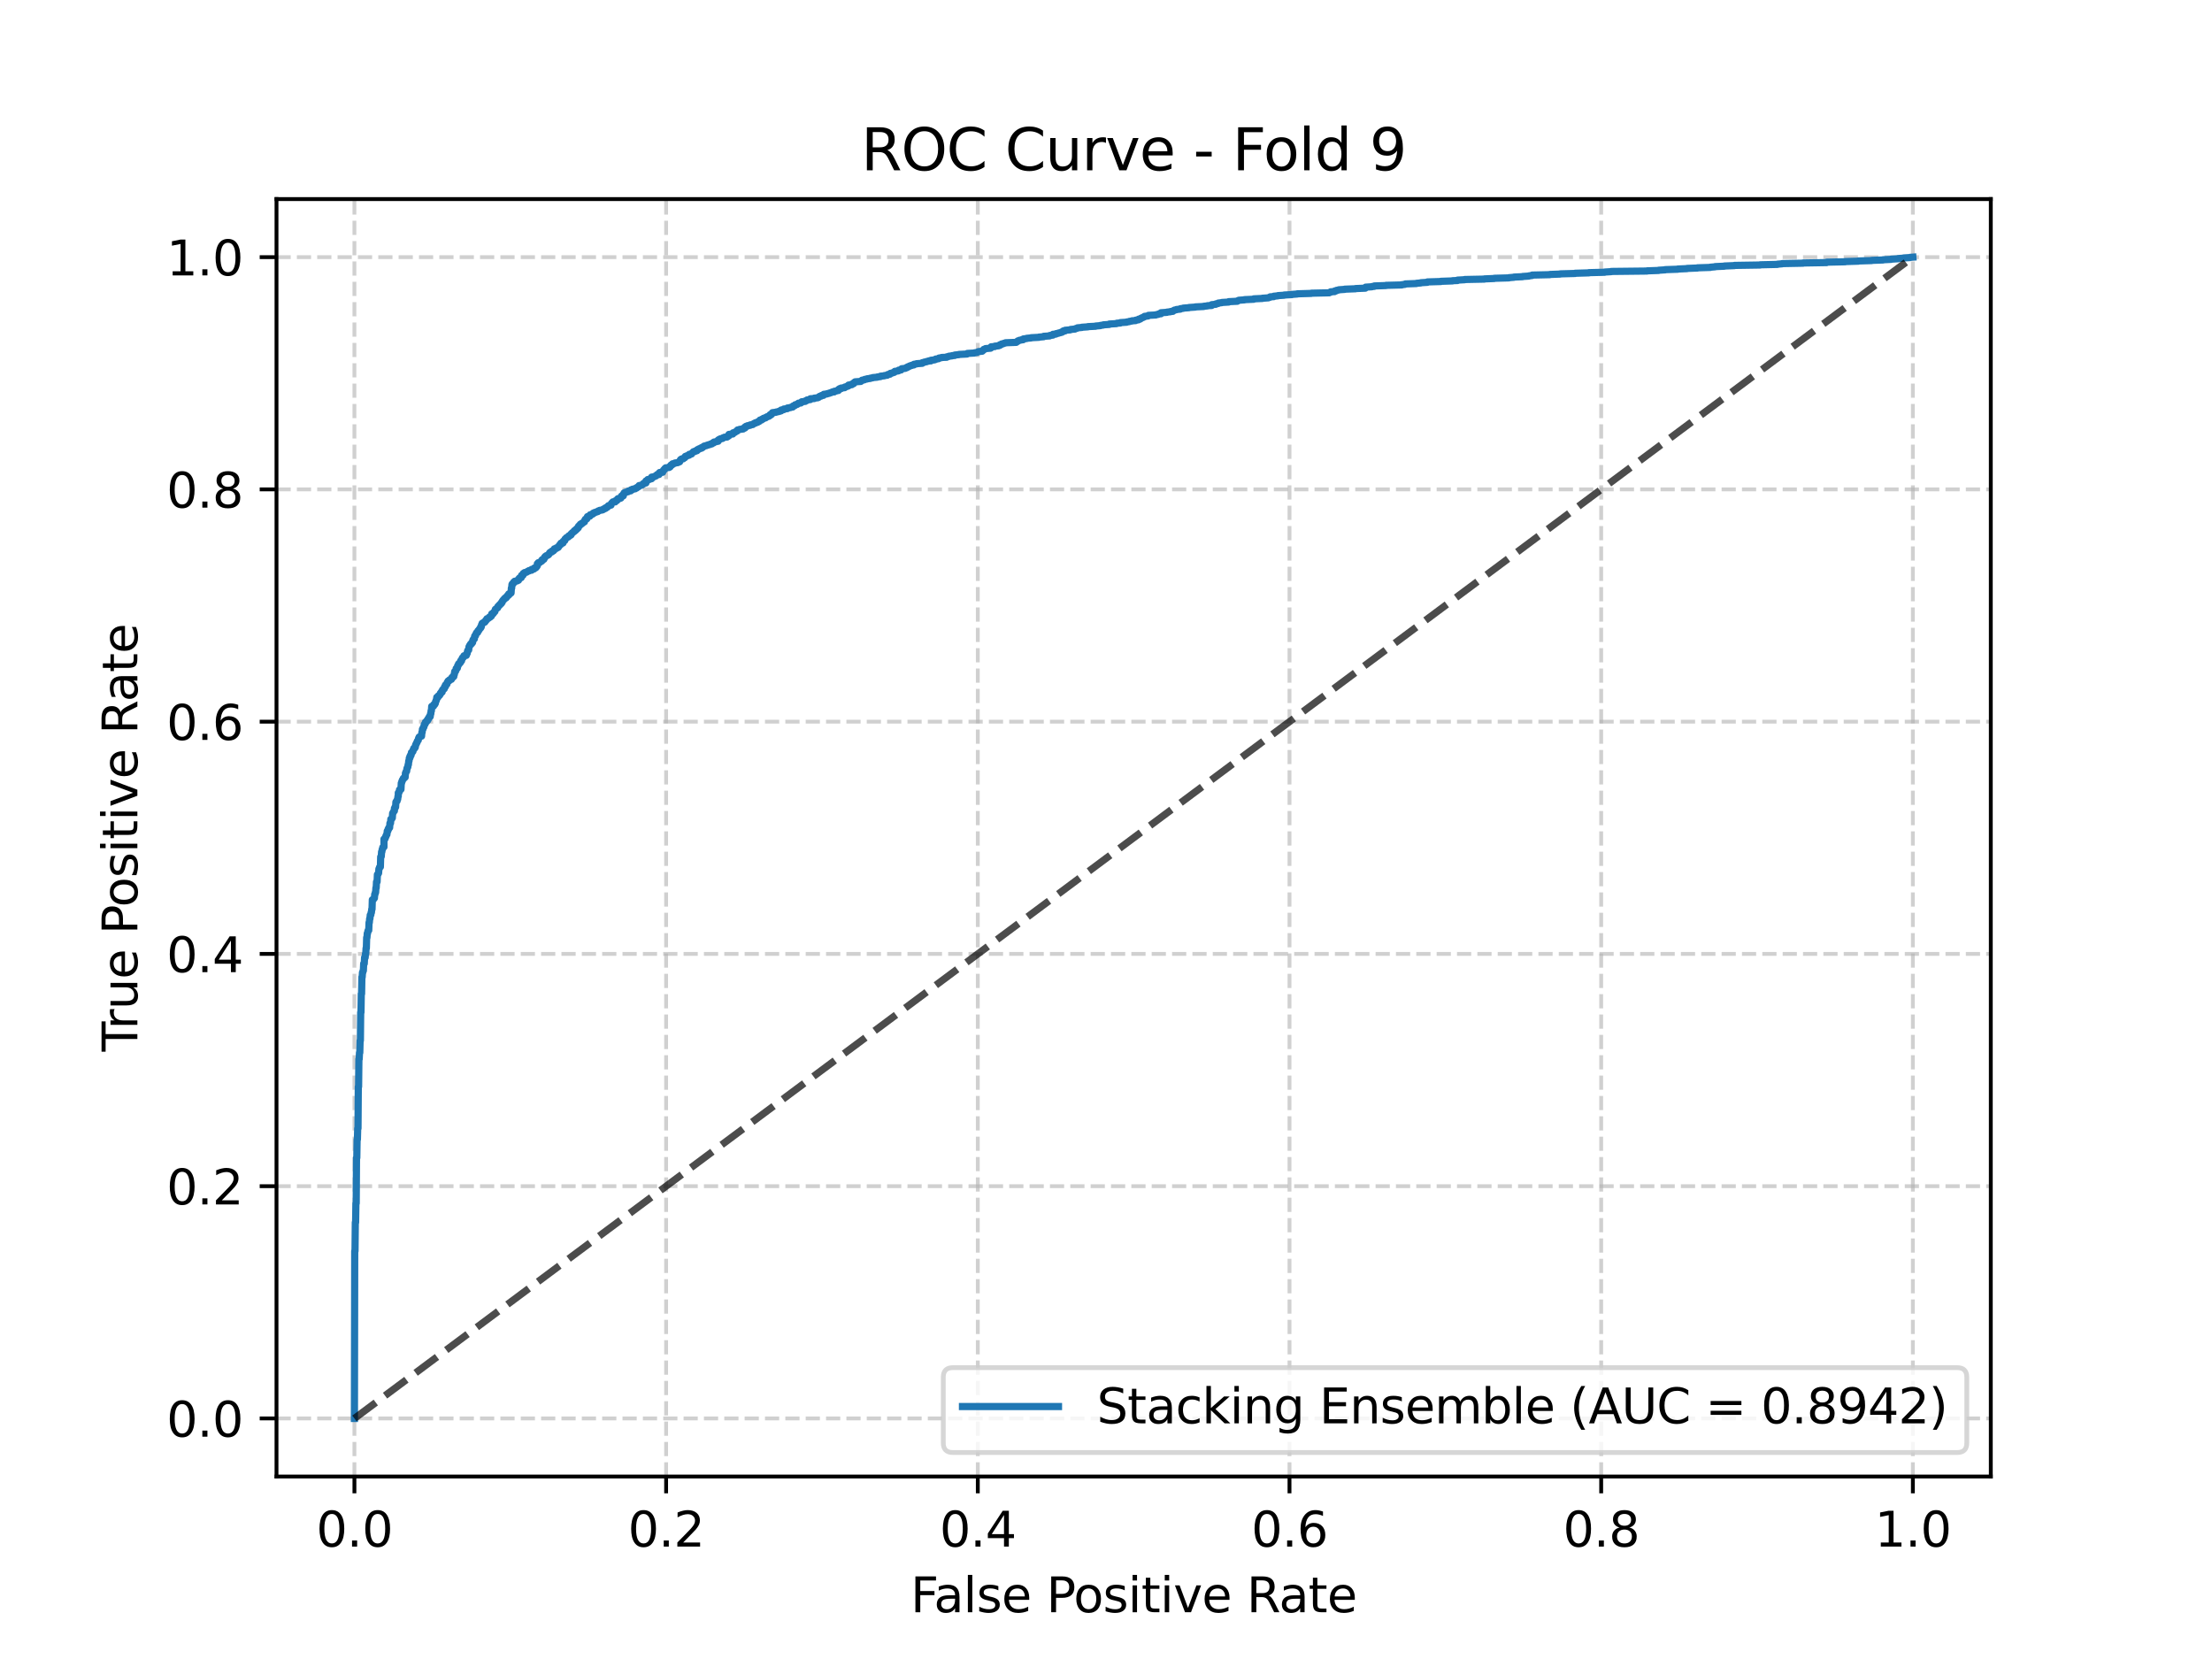 <?xml version="1.0" encoding="utf-8" standalone="no"?>
<!DOCTYPE svg PUBLIC "-//W3C//DTD SVG 1.1//EN"
  "http://www.w3.org/Graphics/SVG/1.1/DTD/svg11.dtd">
<svg xmlns:xlink="http://www.w3.org/1999/xlink" width="460.8pt" height="345.6pt" viewBox="0 0 460.8 345.6" xmlns="http://www.w3.org/2000/svg" version="1.1">
 <defs>
  <style type="text/css">*{stroke-linejoin: round; stroke-linecap: butt}</style>
 </defs>
 <g id="figure_1">
  <g id="patch_1">
   <path d="M 0 345.6 
L 460.8 345.6 
L 460.8 0 
L 0 0 
z
" style="fill: #ffffff"/>
  </g>
  <g id="axes_1">
   <g id="patch_2">
    <path d="M 57.6 307.584 
L 414.72 307.584 
L 414.72 41.472 
L 57.6 41.472 
z
" style="fill: #ffffff"/>
   </g>
   <g id="matplotlib.axis_1">
    <g id="xtick_1">
     <g id="line2d_1">
      <path d="M 73.833 307.584 
L 73.833 41.472 
" clip-path="url(#p8630465aac)" style="fill: none; stroke-dasharray: 2.96,1.28; stroke-dashoffset: 0; stroke: #b0b0b0; stroke-opacity: 0.6; stroke-width: 0.8"/>
     </g>
     <g id="line2d_2">
      <defs>
       <path id="me3467bb93e" d="M 0 0 
L 0 3.5 
" style="stroke: #000000; stroke-width: 0.8"/>
      </defs>
      <g>
       <use xlink:href="#me3467bb93e" x="73.833" y="307.584" style="stroke: #000000; stroke-width: 0.8"/>
      </g>
     </g>
     <g id="text_1">
      <!-- 0.0 -->
      <g transform="translate(65.881 322.182) scale(0.1 -0.1)">
       <defs>
        <path id="DejaVuSans-30" d="M 2034 4250 
Q 1547 4250 1301 3770 
Q 1056 3291 1056 2328 
Q 1056 1369 1301 889 
Q 1547 409 2034 409 
Q 2525 409 2770 889 
Q 3016 1369 3016 2328 
Q 3016 3291 2770 3770 
Q 2525 4250 2034 4250 
z
M 2034 4750 
Q 2819 4750 3233 4129 
Q 3647 3509 3647 2328 
Q 3647 1150 3233 529 
Q 2819 -91 2034 -91 
Q 1250 -91 836 529 
Q 422 1150 422 2328 
Q 422 3509 836 4129 
Q 1250 4750 2034 4750 
z
" transform="scale(0.016)"/>
        <path id="DejaVuSans-2e" d="M 684 794 
L 1344 794 
L 1344 0 
L 684 0 
L 684 794 
z
" transform="scale(0.016)"/>
       </defs>
       <use xlink:href="#DejaVuSans-30"/>
       <use xlink:href="#DejaVuSans-2e" transform="translate(63.623 0)"/>
       <use xlink:href="#DejaVuSans-30" transform="translate(95.41 0)"/>
      </g>
     </g>
    </g>
    <g id="xtick_2">
     <g id="line2d_3">
      <path d="M 138.764 307.584 
L 138.764 41.472 
" clip-path="url(#p8630465aac)" style="fill: none; stroke-dasharray: 2.96,1.28; stroke-dashoffset: 0; stroke: #b0b0b0; stroke-opacity: 0.6; stroke-width: 0.8"/>
     </g>
     <g id="line2d_4">
      <g>
       <use xlink:href="#me3467bb93e" x="138.764" y="307.584" style="stroke: #000000; stroke-width: 0.8"/>
      </g>
     </g>
     <g id="text_2">
      <!-- 0.2 -->
      <g transform="translate(130.812 322.182) scale(0.1 -0.1)">
       <defs>
        <path id="DejaVuSans-32" d="M 1228 531 
L 3431 531 
L 3431 0 
L 469 0 
L 469 531 
Q 828 903 1448 1529 
Q 2069 2156 2228 2338 
Q 2531 2678 2651 2914 
Q 2772 3150 2772 3378 
Q 2772 3750 2511 3984 
Q 2250 4219 1831 4219 
Q 1534 4219 1204 4116 
Q 875 4013 500 3803 
L 500 4441 
Q 881 4594 1212 4672 
Q 1544 4750 1819 4750 
Q 2544 4750 2975 4387 
Q 3406 4025 3406 3419 
Q 3406 3131 3298 2873 
Q 3191 2616 2906 2266 
Q 2828 2175 2409 1742 
Q 1991 1309 1228 531 
z
" transform="scale(0.016)"/>
       </defs>
       <use xlink:href="#DejaVuSans-30"/>
       <use xlink:href="#DejaVuSans-2e" transform="translate(63.623 0)"/>
       <use xlink:href="#DejaVuSans-32" transform="translate(95.41 0)"/>
      </g>
     </g>
    </g>
    <g id="xtick_3">
     <g id="line2d_5">
      <path d="M 203.695 307.584 
L 203.695 41.472 
" clip-path="url(#p8630465aac)" style="fill: none; stroke-dasharray: 2.96,1.28; stroke-dashoffset: 0; stroke: #b0b0b0; stroke-opacity: 0.6; stroke-width: 0.8"/>
     </g>
     <g id="line2d_6">
      <g>
       <use xlink:href="#me3467bb93e" x="203.695" y="307.584" style="stroke: #000000; stroke-width: 0.8"/>
      </g>
     </g>
     <g id="text_3">
      <!-- 0.4 -->
      <g transform="translate(195.743 322.182) scale(0.1 -0.1)">
       <defs>
        <path id="DejaVuSans-34" d="M 2419 4116 
L 825 1625 
L 2419 1625 
L 2419 4116 
z
M 2253 4666 
L 3047 4666 
L 3047 1625 
L 3713 1625 
L 3713 1100 
L 3047 1100 
L 3047 0 
L 2419 0 
L 2419 1100 
L 313 1100 
L 313 1709 
L 2253 4666 
z
" transform="scale(0.016)"/>
       </defs>
       <use xlink:href="#DejaVuSans-30"/>
       <use xlink:href="#DejaVuSans-2e" transform="translate(63.623 0)"/>
       <use xlink:href="#DejaVuSans-34" transform="translate(95.41 0)"/>
      </g>
     </g>
    </g>
    <g id="xtick_4">
     <g id="line2d_7">
      <path d="M 268.625 307.584 
L 268.625 41.472 
" clip-path="url(#p8630465aac)" style="fill: none; stroke-dasharray: 2.96,1.28; stroke-dashoffset: 0; stroke: #b0b0b0; stroke-opacity: 0.6; stroke-width: 0.8"/>
     </g>
     <g id="line2d_8">
      <g>
       <use xlink:href="#me3467bb93e" x="268.625" y="307.584" style="stroke: #000000; stroke-width: 0.8"/>
      </g>
     </g>
     <g id="text_4">
      <!-- 0.6 -->
      <g transform="translate(260.674 322.182) scale(0.1 -0.1)">
       <defs>
        <path id="DejaVuSans-36" d="M 2113 2584 
Q 1688 2584 1439 2293 
Q 1191 2003 1191 1497 
Q 1191 994 1439 701 
Q 1688 409 2113 409 
Q 2538 409 2786 701 
Q 3034 994 3034 1497 
Q 3034 2003 2786 2293 
Q 2538 2584 2113 2584 
z
M 3366 4563 
L 3366 3988 
Q 3128 4100 2886 4159 
Q 2644 4219 2406 4219 
Q 1781 4219 1451 3797 
Q 1122 3375 1075 2522 
Q 1259 2794 1537 2939 
Q 1816 3084 2150 3084 
Q 2853 3084 3261 2657 
Q 3669 2231 3669 1497 
Q 3669 778 3244 343 
Q 2819 -91 2113 -91 
Q 1303 -91 875 529 
Q 447 1150 447 2328 
Q 447 3434 972 4092 
Q 1497 4750 2381 4750 
Q 2619 4750 2861 4703 
Q 3103 4656 3366 4563 
z
" transform="scale(0.016)"/>
       </defs>
       <use xlink:href="#DejaVuSans-30"/>
       <use xlink:href="#DejaVuSans-2e" transform="translate(63.623 0)"/>
       <use xlink:href="#DejaVuSans-36" transform="translate(95.41 0)"/>
      </g>
     </g>
    </g>
    <g id="xtick_5">
     <g id="line2d_9">
      <path d="M 333.556 307.584 
L 333.556 41.472 
" clip-path="url(#p8630465aac)" style="fill: none; stroke-dasharray: 2.96,1.28; stroke-dashoffset: 0; stroke: #b0b0b0; stroke-opacity: 0.6; stroke-width: 0.8"/>
     </g>
     <g id="line2d_10">
      <g>
       <use xlink:href="#me3467bb93e" x="333.556" y="307.584" style="stroke: #000000; stroke-width: 0.8"/>
      </g>
     </g>
     <g id="text_5">
      <!-- 0.8 -->
      <g transform="translate(325.605 322.182) scale(0.1 -0.1)">
       <defs>
        <path id="DejaVuSans-38" d="M 2034 2216 
Q 1584 2216 1326 1975 
Q 1069 1734 1069 1313 
Q 1069 891 1326 650 
Q 1584 409 2034 409 
Q 2484 409 2743 651 
Q 3003 894 3003 1313 
Q 3003 1734 2745 1975 
Q 2488 2216 2034 2216 
z
M 1403 2484 
Q 997 2584 770 2862 
Q 544 3141 544 3541 
Q 544 4100 942 4425 
Q 1341 4750 2034 4750 
Q 2731 4750 3128 4425 
Q 3525 4100 3525 3541 
Q 3525 3141 3298 2862 
Q 3072 2584 2669 2484 
Q 3125 2378 3379 2068 
Q 3634 1759 3634 1313 
Q 3634 634 3220 271 
Q 2806 -91 2034 -91 
Q 1263 -91 848 271 
Q 434 634 434 1313 
Q 434 1759 690 2068 
Q 947 2378 1403 2484 
z
M 1172 3481 
Q 1172 3119 1398 2916 
Q 1625 2713 2034 2713 
Q 2441 2713 2670 2916 
Q 2900 3119 2900 3481 
Q 2900 3844 2670 4047 
Q 2441 4250 2034 4250 
Q 1625 4250 1398 4047 
Q 1172 3844 1172 3481 
z
" transform="scale(0.016)"/>
       </defs>
       <use xlink:href="#DejaVuSans-30"/>
       <use xlink:href="#DejaVuSans-2e" transform="translate(63.623 0)"/>
       <use xlink:href="#DejaVuSans-38" transform="translate(95.41 0)"/>
      </g>
     </g>
    </g>
    <g id="xtick_6">
     <g id="line2d_11">
      <path d="M 398.487 307.584 
L 398.487 41.472 
" clip-path="url(#p8630465aac)" style="fill: none; stroke-dasharray: 2.96,1.28; stroke-dashoffset: 0; stroke: #b0b0b0; stroke-opacity: 0.6; stroke-width: 0.8"/>
     </g>
     <g id="line2d_12">
      <g>
       <use xlink:href="#me3467bb93e" x="398.487" y="307.584" style="stroke: #000000; stroke-width: 0.8"/>
      </g>
     </g>
     <g id="text_6">
      <!-- 1.0 -->
      <g transform="translate(390.536 322.182) scale(0.1 -0.1)">
       <defs>
        <path id="DejaVuSans-31" d="M 794 531 
L 1825 531 
L 1825 4091 
L 703 3866 
L 703 4441 
L 1819 4666 
L 2450 4666 
L 2450 531 
L 3481 531 
L 3481 0 
L 794 0 
L 794 531 
z
" transform="scale(0.016)"/>
       </defs>
       <use xlink:href="#DejaVuSans-31"/>
       <use xlink:href="#DejaVuSans-2e" transform="translate(63.623 0)"/>
       <use xlink:href="#DejaVuSans-30" transform="translate(95.41 0)"/>
      </g>
     </g>
    </g>
    <g id="text_7">
     <!-- False Positive Rate -->
     <g transform="translate(189.694 335.861) scale(0.1 -0.1)">
      <defs>
       <path id="DejaVuSans-46" d="M 628 4666 
L 3309 4666 
L 3309 4134 
L 1259 4134 
L 1259 2759 
L 3109 2759 
L 3109 2228 
L 1259 2228 
L 1259 0 
L 628 0 
L 628 4666 
z
" transform="scale(0.016)"/>
       <path id="DejaVuSans-61" d="M 2194 1759 
Q 1497 1759 1228 1600 
Q 959 1441 959 1056 
Q 959 750 1161 570 
Q 1363 391 1709 391 
Q 2188 391 2477 730 
Q 2766 1069 2766 1631 
L 2766 1759 
L 2194 1759 
z
M 3341 1997 
L 3341 0 
L 2766 0 
L 2766 531 
Q 2569 213 2275 61 
Q 1981 -91 1556 -91 
Q 1019 -91 701 211 
Q 384 513 384 1019 
Q 384 1609 779 1909 
Q 1175 2209 1959 2209 
L 2766 2209 
L 2766 2266 
Q 2766 2663 2505 2880 
Q 2244 3097 1772 3097 
Q 1472 3097 1187 3025 
Q 903 2953 641 2809 
L 641 3341 
Q 956 3463 1253 3523 
Q 1550 3584 1831 3584 
Q 2591 3584 2966 3190 
Q 3341 2797 3341 1997 
z
" transform="scale(0.016)"/>
       <path id="DejaVuSans-6c" d="M 603 4863 
L 1178 4863 
L 1178 0 
L 603 0 
L 603 4863 
z
" transform="scale(0.016)"/>
       <path id="DejaVuSans-73" d="M 2834 3397 
L 2834 2853 
Q 2591 2978 2328 3040 
Q 2066 3103 1784 3103 
Q 1356 3103 1142 2972 
Q 928 2841 928 2578 
Q 928 2378 1081 2264 
Q 1234 2150 1697 2047 
L 1894 2003 
Q 2506 1872 2764 1633 
Q 3022 1394 3022 966 
Q 3022 478 2636 193 
Q 2250 -91 1575 -91 
Q 1294 -91 989 -36 
Q 684 19 347 128 
L 347 722 
Q 666 556 975 473 
Q 1284 391 1588 391 
Q 1994 391 2212 530 
Q 2431 669 2431 922 
Q 2431 1156 2273 1281 
Q 2116 1406 1581 1522 
L 1381 1569 
Q 847 1681 609 1914 
Q 372 2147 372 2553 
Q 372 3047 722 3315 
Q 1072 3584 1716 3584 
Q 2034 3584 2315 3537 
Q 2597 3491 2834 3397 
z
" transform="scale(0.016)"/>
       <path id="DejaVuSans-65" d="M 3597 1894 
L 3597 1613 
L 953 1613 
Q 991 1019 1311 708 
Q 1631 397 2203 397 
Q 2534 397 2845 478 
Q 3156 559 3463 722 
L 3463 178 
Q 3153 47 2828 -22 
Q 2503 -91 2169 -91 
Q 1331 -91 842 396 
Q 353 884 353 1716 
Q 353 2575 817 3079 
Q 1281 3584 2069 3584 
Q 2775 3584 3186 3129 
Q 3597 2675 3597 1894 
z
M 3022 2063 
Q 3016 2534 2758 2815 
Q 2500 3097 2075 3097 
Q 1594 3097 1305 2825 
Q 1016 2553 972 2059 
L 3022 2063 
z
" transform="scale(0.016)"/>
       <path id="DejaVuSans-20" transform="scale(0.016)"/>
       <path id="DejaVuSans-50" d="M 1259 4147 
L 1259 2394 
L 2053 2394 
Q 2494 2394 2734 2622 
Q 2975 2850 2975 3272 
Q 2975 3691 2734 3919 
Q 2494 4147 2053 4147 
L 1259 4147 
z
M 628 4666 
L 2053 4666 
Q 2838 4666 3239 4311 
Q 3641 3956 3641 3272 
Q 3641 2581 3239 2228 
Q 2838 1875 2053 1875 
L 1259 1875 
L 1259 0 
L 628 0 
L 628 4666 
z
" transform="scale(0.016)"/>
       <path id="DejaVuSans-6f" d="M 1959 3097 
Q 1497 3097 1228 2736 
Q 959 2375 959 1747 
Q 959 1119 1226 758 
Q 1494 397 1959 397 
Q 2419 397 2687 759 
Q 2956 1122 2956 1747 
Q 2956 2369 2687 2733 
Q 2419 3097 1959 3097 
z
M 1959 3584 
Q 2709 3584 3137 3096 
Q 3566 2609 3566 1747 
Q 3566 888 3137 398 
Q 2709 -91 1959 -91 
Q 1206 -91 779 398 
Q 353 888 353 1747 
Q 353 2609 779 3096 
Q 1206 3584 1959 3584 
z
" transform="scale(0.016)"/>
       <path id="DejaVuSans-69" d="M 603 3500 
L 1178 3500 
L 1178 0 
L 603 0 
L 603 3500 
z
M 603 4863 
L 1178 4863 
L 1178 4134 
L 603 4134 
L 603 4863 
z
" transform="scale(0.016)"/>
       <path id="DejaVuSans-74" d="M 1172 4494 
L 1172 3500 
L 2356 3500 
L 2356 3053 
L 1172 3053 
L 1172 1153 
Q 1172 725 1289 603 
Q 1406 481 1766 481 
L 2356 481 
L 2356 0 
L 1766 0 
Q 1100 0 847 248 
Q 594 497 594 1153 
L 594 3053 
L 172 3053 
L 172 3500 
L 594 3500 
L 594 4494 
L 1172 4494 
z
" transform="scale(0.016)"/>
       <path id="DejaVuSans-76" d="M 191 3500 
L 800 3500 
L 1894 563 
L 2988 3500 
L 3597 3500 
L 2284 0 
L 1503 0 
L 191 3500 
z
" transform="scale(0.016)"/>
       <path id="DejaVuSans-52" d="M 2841 2188 
Q 3044 2119 3236 1894 
Q 3428 1669 3622 1275 
L 4263 0 
L 3584 0 
L 2988 1197 
Q 2756 1666 2539 1819 
Q 2322 1972 1947 1972 
L 1259 1972 
L 1259 0 
L 628 0 
L 628 4666 
L 2053 4666 
Q 2853 4666 3247 4331 
Q 3641 3997 3641 3322 
Q 3641 2881 3436 2590 
Q 3231 2300 2841 2188 
z
M 1259 4147 
L 1259 2491 
L 2053 2491 
Q 2509 2491 2742 2702 
Q 2975 2913 2975 3322 
Q 2975 3731 2742 3939 
Q 2509 4147 2053 4147 
L 1259 4147 
z
" transform="scale(0.016)"/>
      </defs>
      <use xlink:href="#DejaVuSans-46"/>
      <use xlink:href="#DejaVuSans-61" transform="translate(48.395 0)"/>
      <use xlink:href="#DejaVuSans-6c" transform="translate(109.674 0)"/>
      <use xlink:href="#DejaVuSans-73" transform="translate(137.457 0)"/>
      <use xlink:href="#DejaVuSans-65" transform="translate(189.557 0)"/>
      <use xlink:href="#DejaVuSans-20" transform="translate(251.08 0)"/>
      <use xlink:href="#DejaVuSans-50" transform="translate(282.867 0)"/>
      <use xlink:href="#DejaVuSans-6f" transform="translate(339.545 0)"/>
      <use xlink:href="#DejaVuSans-73" transform="translate(400.727 0)"/>
      <use xlink:href="#DejaVuSans-69" transform="translate(452.826 0)"/>
      <use xlink:href="#DejaVuSans-74" transform="translate(480.609 0)"/>
      <use xlink:href="#DejaVuSans-69" transform="translate(519.818 0)"/>
      <use xlink:href="#DejaVuSans-76" transform="translate(547.602 0)"/>
      <use xlink:href="#DejaVuSans-65" transform="translate(606.781 0)"/>
      <use xlink:href="#DejaVuSans-20" transform="translate(668.305 0)"/>
      <use xlink:href="#DejaVuSans-52" transform="translate(700.092 0)"/>
      <use xlink:href="#DejaVuSans-61" transform="translate(767.324 0)"/>
      <use xlink:href="#DejaVuSans-74" transform="translate(828.604 0)"/>
      <use xlink:href="#DejaVuSans-65" transform="translate(867.812 0)"/>
     </g>
    </g>
   </g>
   <g id="matplotlib.axis_2">
    <g id="ytick_1">
     <g id="line2d_13">
      <path d="M 57.6 295.488 
L 414.72 295.488 
" clip-path="url(#p8630465aac)" style="fill: none; stroke-dasharray: 2.96,1.28; stroke-dashoffset: 0; stroke: #b0b0b0; stroke-opacity: 0.6; stroke-width: 0.8"/>
     </g>
     <g id="line2d_14">
      <defs>
       <path id="md0a746b59d" d="M 0 0 
L -3.5 0 
" style="stroke: #000000; stroke-width: 0.8"/>
      </defs>
      <g>
       <use xlink:href="#md0a746b59d" x="57.6" y="295.488" style="stroke: #000000; stroke-width: 0.8"/>
      </g>
     </g>
     <g id="text_8">
      <!-- 0.0 -->
      <g transform="translate(34.697 299.287) scale(0.1 -0.1)">
       <use xlink:href="#DejaVuSans-30"/>
       <use xlink:href="#DejaVuSans-2e" transform="translate(63.623 0)"/>
       <use xlink:href="#DejaVuSans-30" transform="translate(95.41 0)"/>
      </g>
     </g>
    </g>
    <g id="ytick_2">
     <g id="line2d_15">
      <path d="M 57.6 247.104 
L 414.72 247.104 
" clip-path="url(#p8630465aac)" style="fill: none; stroke-dasharray: 2.96,1.28; stroke-dashoffset: 0; stroke: #b0b0b0; stroke-opacity: 0.6; stroke-width: 0.8"/>
     </g>
     <g id="line2d_16">
      <g>
       <use xlink:href="#md0a746b59d" x="57.6" y="247.104" style="stroke: #000000; stroke-width: 0.8"/>
      </g>
     </g>
     <g id="text_9">
      <!-- 0.2 -->
      <g transform="translate(34.697 250.903) scale(0.1 -0.1)">
       <use xlink:href="#DejaVuSans-30"/>
       <use xlink:href="#DejaVuSans-2e" transform="translate(63.623 0)"/>
       <use xlink:href="#DejaVuSans-32" transform="translate(95.41 0)"/>
      </g>
     </g>
    </g>
    <g id="ytick_3">
     <g id="line2d_17">
      <path d="M 57.6 198.72 
L 414.72 198.72 
" clip-path="url(#p8630465aac)" style="fill: none; stroke-dasharray: 2.96,1.28; stroke-dashoffset: 0; stroke: #b0b0b0; stroke-opacity: 0.6; stroke-width: 0.8"/>
     </g>
     <g id="line2d_18">
      <g>
       <use xlink:href="#md0a746b59d" x="57.6" y="198.72" style="stroke: #000000; stroke-width: 0.8"/>
      </g>
     </g>
     <g id="text_10">
      <!-- 0.4 -->
      <g transform="translate(34.697 202.519) scale(0.1 -0.1)">
       <use xlink:href="#DejaVuSans-30"/>
       <use xlink:href="#DejaVuSans-2e" transform="translate(63.623 0)"/>
       <use xlink:href="#DejaVuSans-34" transform="translate(95.41 0)"/>
      </g>
     </g>
    </g>
    <g id="ytick_4">
     <g id="line2d_19">
      <path d="M 57.6 150.336 
L 414.72 150.336 
" clip-path="url(#p8630465aac)" style="fill: none; stroke-dasharray: 2.96,1.28; stroke-dashoffset: 0; stroke: #b0b0b0; stroke-opacity: 0.6; stroke-width: 0.8"/>
     </g>
     <g id="line2d_20">
      <g>
       <use xlink:href="#md0a746b59d" x="57.6" y="150.336" style="stroke: #000000; stroke-width: 0.8"/>
      </g>
     </g>
     <g id="text_11">
      <!-- 0.6 -->
      <g transform="translate(34.697 154.135) scale(0.1 -0.1)">
       <use xlink:href="#DejaVuSans-30"/>
       <use xlink:href="#DejaVuSans-2e" transform="translate(63.623 0)"/>
       <use xlink:href="#DejaVuSans-36" transform="translate(95.41 0)"/>
      </g>
     </g>
    </g>
    <g id="ytick_5">
     <g id="line2d_21">
      <path d="M 57.6 101.952 
L 414.72 101.952 
" clip-path="url(#p8630465aac)" style="fill: none; stroke-dasharray: 2.96,1.28; stroke-dashoffset: 0; stroke: #b0b0b0; stroke-opacity: 0.6; stroke-width: 0.8"/>
     </g>
     <g id="line2d_22">
      <g>
       <use xlink:href="#md0a746b59d" x="57.6" y="101.952" style="stroke: #000000; stroke-width: 0.8"/>
      </g>
     </g>
     <g id="text_12">
      <!-- 0.8 -->
      <g transform="translate(34.697 105.751) scale(0.1 -0.1)">
       <use xlink:href="#DejaVuSans-30"/>
       <use xlink:href="#DejaVuSans-2e" transform="translate(63.623 0)"/>
       <use xlink:href="#DejaVuSans-38" transform="translate(95.41 0)"/>
      </g>
     </g>
    </g>
    <g id="ytick_6">
     <g id="line2d_23">
      <path d="M 57.6 53.568 
L 414.72 53.568 
" clip-path="url(#p8630465aac)" style="fill: none; stroke-dasharray: 2.96,1.28; stroke-dashoffset: 0; stroke: #b0b0b0; stroke-opacity: 0.6; stroke-width: 0.8"/>
     </g>
     <g id="line2d_24">
      <g>
       <use xlink:href="#md0a746b59d" x="57.6" y="53.568" style="stroke: #000000; stroke-width: 0.8"/>
      </g>
     </g>
     <g id="text_13">
      <!-- 1.0 -->
      <g transform="translate(34.697 57.367) scale(0.1 -0.1)">
       <use xlink:href="#DejaVuSans-31"/>
       <use xlink:href="#DejaVuSans-2e" transform="translate(63.623 0)"/>
       <use xlink:href="#DejaVuSans-30" transform="translate(95.41 0)"/>
      </g>
     </g>
    </g>
    <g id="text_14">
     <!-- True Positive Rate -->
     <g transform="translate(28.617 219.058) rotate(-90) scale(0.1 -0.1)">
      <defs>
       <path id="DejaVuSans-54" d="M -19 4666 
L 3928 4666 
L 3928 4134 
L 2272 4134 
L 2272 0 
L 1638 0 
L 1638 4134 
L -19 4134 
L -19 4666 
z
" transform="scale(0.016)"/>
       <path id="DejaVuSans-72" d="M 2631 2963 
Q 2534 3019 2420 3045 
Q 2306 3072 2169 3072 
Q 1681 3072 1420 2755 
Q 1159 2438 1159 1844 
L 1159 0 
L 581 0 
L 581 3500 
L 1159 3500 
L 1159 2956 
Q 1341 3275 1631 3429 
Q 1922 3584 2338 3584 
Q 2397 3584 2469 3576 
Q 2541 3569 2628 3553 
L 2631 2963 
z
" transform="scale(0.016)"/>
       <path id="DejaVuSans-75" d="M 544 1381 
L 544 3500 
L 1119 3500 
L 1119 1403 
Q 1119 906 1312 657 
Q 1506 409 1894 409 
Q 2359 409 2629 706 
Q 2900 1003 2900 1516 
L 2900 3500 
L 3475 3500 
L 3475 0 
L 2900 0 
L 2900 538 
Q 2691 219 2414 64 
Q 2138 -91 1772 -91 
Q 1169 -91 856 284 
Q 544 659 544 1381 
z
M 1991 3584 
L 1991 3584 
z
" transform="scale(0.016)"/>
      </defs>
      <use xlink:href="#DejaVuSans-54"/>
      <use xlink:href="#DejaVuSans-72" transform="translate(46.334 0)"/>
      <use xlink:href="#DejaVuSans-75" transform="translate(87.447 0)"/>
      <use xlink:href="#DejaVuSans-65" transform="translate(150.826 0)"/>
      <use xlink:href="#DejaVuSans-20" transform="translate(212.35 0)"/>
      <use xlink:href="#DejaVuSans-50" transform="translate(244.137 0)"/>
      <use xlink:href="#DejaVuSans-6f" transform="translate(300.814 0)"/>
      <use xlink:href="#DejaVuSans-73" transform="translate(361.996 0)"/>
      <use xlink:href="#DejaVuSans-69" transform="translate(414.096 0)"/>
      <use xlink:href="#DejaVuSans-74" transform="translate(441.879 0)"/>
      <use xlink:href="#DejaVuSans-69" transform="translate(481.088 0)"/>
      <use xlink:href="#DejaVuSans-76" transform="translate(508.871 0)"/>
      <use xlink:href="#DejaVuSans-65" transform="translate(568.051 0)"/>
      <use xlink:href="#DejaVuSans-20" transform="translate(629.574 0)"/>
      <use xlink:href="#DejaVuSans-52" transform="translate(661.361 0)"/>
      <use xlink:href="#DejaVuSans-61" transform="translate(728.594 0)"/>
      <use xlink:href="#DejaVuSans-74" transform="translate(789.873 0)"/>
      <use xlink:href="#DejaVuSans-65" transform="translate(829.082 0)"/>
     </g>
    </g>
   </g>
   <g id="line2d_25">
    <path d="M 73.833 295.488 
L 73.895 260.616 
L 73.957 260.616 
L 74.019 254.657 
L 74.081 254.657 
L 74.144 250.671 
L 74.206 250.671 
L 74.268 241.187 
L 74.33 241.187 
L 74.392 237.368 
L 74.454 237.368 
L 74.516 235.06 
L 74.579 235.06 
L 74.641 226.374 
L 74.703 226.374 
L 74.765 220.625 
L 74.827 220.625 
L 74.889 219.282 
L 74.952 219.282 
L 75.014 216.764 
L 75.076 216.764 
L 75.138 210.889 
L 75.2 210.889 
L 75.262 207.029 
L 75.325 207.029 
L 75.387 203.546 
L 75.449 203.546 
L 75.511 202.581 
L 75.573 202.581 
L 75.635 202.203 
L 75.697 202.203 
L 75.76 200.734 
L 75.884 200.734 
L 75.946 199.475 
L 76.07 199.475 
L 76.133 198.678 
L 76.195 198.678 
L 76.257 197.545 
L 76.319 197.545 
L 76.381 195.321 
L 76.443 195.321 
L 76.506 194.44 
L 76.568 194.44 
L 76.63 193.978 
L 76.692 193.978 
L 76.692 193.81 
L 76.816 193.81 
L 76.879 192.174 
L 76.941 192.174 
L 77.003 191.376 
L 77.065 191.376 
L 77.127 190.621 
L 77.251 190.579 
L 77.314 190.076 
L 77.376 190.076 
L 77.438 189.404 
L 77.5 189.404 
L 77.562 187.432 
L 77.811 187.348 
L 77.873 187.18 
L 77.997 187.096 
L 78.06 186.299 
L 78.122 186.299 
L 78.184 185.921 
L 78.246 185.921 
L 78.308 184.956 
L 78.37 184.956 
L 78.432 183.697 
L 78.557 183.697 
L 78.619 182.186 
L 78.743 182.144 
L 78.805 181.893 
L 78.868 181.893 
L 78.93 181.011 
L 78.992 181.011 
L 79.054 180.676 
L 79.241 180.592 
L 79.303 178.494 
L 79.427 178.41 
L 79.489 177.444 
L 79.551 177.444 
L 79.613 176.941 
L 79.676 176.941 
L 79.738 176.521 
L 79.986 176.437 
L 79.986 174.801 
L 80.173 174.801 
L 80.235 174.507 
L 80.297 174.507 
L 80.359 174.213 
L 80.422 174.213 
L 80.484 173.92 
L 80.608 173.836 
L 80.67 173.122 
L 80.794 173.122 
L 80.857 172.703 
L 80.981 172.703 
L 80.981 172.661 
L 80.981 172.451 
L 81.167 172.409 
L 81.23 171.486 
L 81.354 171.486 
L 81.416 170.646 
L 81.603 170.604 
L 81.665 170.395 
L 81.727 170.395 
L 81.789 169.429 
L 81.851 169.429 
L 81.913 169.178 
L 81.976 169.178 
L 82.038 168.968 
L 82.162 168.926 
L 82.162 168.38 
L 82.286 168.38 
L 82.286 168.129 
L 82.411 168.129 
L 82.473 167.079 
L 82.597 167.038 
L 82.597 166.87 
L 82.721 166.87 
L 82.784 166.492 
L 82.846 166.492 
L 82.908 165.863 
L 82.97 165.863 
L 82.97 165.149 
L 83.094 165.149 
L 83.157 164.855 
L 83.219 164.855 
L 83.219 164.52 
L 83.529 164.436 
L 83.592 163.135 
L 83.654 163.135 
L 83.716 162.757 
L 83.778 162.757 
L 83.84 162.463 
L 83.965 162.38 
L 84.027 162.128 
L 84.275 162.044 
L 84.275 161.918 
L 84.4 161.918 
L 84.462 161.037 
L 84.524 161.037 
L 84.586 160.743 
L 84.71 160.659 
L 84.773 160.072 
L 84.835 160.072 
L 84.897 159.778 
L 84.959 159.778 
L 85.021 159.274 
L 85.083 159.274 
L 85.146 158.519 
L 85.208 158.519 
L 85.27 157.889 
L 85.394 157.889 
L 85.394 157.554 
L 85.519 157.554 
L 85.519 157.302 
L 85.643 157.302 
L 85.705 156.756 
L 85.892 156.714 
L 85.954 156.547 
L 86.016 156.547 
L 86.078 156.169 
L 86.202 156.085 
L 86.202 155.875 
L 86.389 155.875 
L 86.451 155.665 
L 86.513 155.665 
L 86.575 155.162 
L 86.637 155.162 
L 86.7 154.91 
L 86.762 154.91 
L 86.824 154.658 
L 86.886 154.658 
L 86.948 154.365 
L 87.01 154.365 
L 87.073 154.197 
L 87.135 154.197 
L 87.197 153.777 
L 87.259 153.777 
L 87.321 153.525 
L 87.508 153.441 
L 87.508 153.399 
L 87.818 153.357 
L 87.881 152.56 
L 87.943 152.56 
L 88.005 151.889 
L 88.129 151.847 
L 88.191 151.511 
L 88.316 151.427 
L 88.378 150.923 
L 88.564 150.84 
L 88.626 150.42 
L 88.875 150.336 
L 88.937 150.084 
L 89.124 150.042 
L 89.186 149.707 
L 89.31 149.707 
L 89.372 149.413 
L 89.435 149.413 
L 89.435 149.287 
L 89.621 149.287 
L 89.683 148.699 
L 89.745 148.699 
L 89.807 148.07 
L 89.87 148.07 
L 89.932 147.147 
L 90.305 147.105 
L 90.367 146.769 
L 90.553 146.769 
L 90.616 146.559 
L 90.678 146.559 
L 90.74 146.14 
L 90.802 146.14 
L 90.864 145.846 
L 90.926 145.846 
L 90.989 145.258 
L 91.237 145.258 
L 91.299 144.965 
L 91.548 144.881 
L 91.61 144.713 
L 91.672 144.713 
L 91.734 144.419 
L 91.859 144.419 
L 91.921 144.167 
L 92.107 144.167 
L 92.17 143.748 
L 92.232 143.748 
L 92.294 143.58 
L 92.542 143.496 
L 92.605 143.076 
L 92.791 143.034 
L 92.791 142.699 
L 92.978 142.615 
L 93.04 142.531 
L 93.102 142.531 
L 93.164 142.153 
L 93.288 142.069 
L 93.351 141.859 
L 93.537 141.859 
L 93.537 141.733 
L 93.661 141.733 
L 93.661 141.608 
L 94.034 141.524 
L 94.096 141.314 
L 94.159 141.314 
L 94.159 141.104 
L 94.345 141.104 
L 94.407 140.936 
L 94.532 140.936 
L 94.594 140.475 
L 94.656 140.475 
L 94.718 139.887 
L 94.905 139.845 
L 94.967 139.551 
L 95.029 139.551 
L 95.029 139.258 
L 95.277 139.174 
L 95.34 138.67 
L 95.464 138.628 
L 95.526 138.292 
L 95.713 138.25 
L 95.775 138.041 
L 95.899 138.041 
L 95.961 137.663 
L 96.148 137.663 
L 96.21 137.285 
L 96.272 137.285 
L 96.334 137.034 
L 96.521 136.95 
L 96.583 136.74 
L 96.645 136.74 
L 96.645 136.614 
L 97.142 136.53 
L 97.204 136.194 
L 97.329 136.11 
L 97.391 135.649 
L 97.453 135.649 
L 97.453 135.481 
L 97.639 135.397 
L 97.702 134.726 
L 97.764 134.726 
L 97.826 134.474 
L 97.95 134.432 
L 98.012 134.18 
L 98.261 134.096 
L 98.261 133.886 
L 98.448 133.844 
L 98.51 133.341 
L 98.634 133.299 
L 98.634 133.131 
L 98.82 133.089 
L 98.883 132.501 
L 99.069 132.418 
L 99.131 132.082 
L 99.193 132.082 
L 99.256 131.83 
L 99.504 131.746 
L 99.566 131.41 
L 99.753 131.327 
L 99.815 131.117 
L 99.939 131.033 
L 100.002 130.865 
L 100.126 130.823 
L 100.126 130.613 
L 100.25 130.613 
L 100.312 130.152 
L 100.374 130.152 
L 100.437 129.858 
L 100.685 129.774 
L 100.685 129.69 
L 100.996 129.606 
L 101.058 129.438 
L 101.12 129.438 
L 101.183 129.228 
L 101.369 129.144 
L 101.431 128.893 
L 101.742 128.809 
L 101.804 128.725 
L 101.866 128.725 
L 101.928 128.557 
L 102.115 128.557 
L 102.177 128.389 
L 102.364 128.347 
L 102.426 127.885 
L 102.736 127.844 
L 102.799 127.592 
L 102.923 127.592 
L 102.985 127.424 
L 103.109 127.382 
L 103.172 126.962 
L 103.296 126.92 
L 103.296 126.836 
L 103.482 126.752 
L 103.482 126.711 
L 103.669 126.627 
L 103.731 126.333 
L 103.855 126.249 
L 103.855 126.207 
L 104.042 126.123 
L 104.042 125.997 
L 104.228 125.913 
L 104.29 125.745 
L 104.415 125.745 
L 104.477 125.494 
L 104.601 125.494 
L 104.663 125.2 
L 104.726 125.2 
L 104.788 125.032 
L 104.912 124.99 
L 104.974 124.822 
L 105.099 124.78 
L 105.161 124.612 
L 105.409 124.57 
L 105.409 124.403 
L 105.596 124.361 
L 105.658 124.193 
L 105.72 124.193 
L 105.72 124.067 
L 105.969 123.983 
L 105.969 123.731 
L 106.217 123.731 
L 106.217 123.563 
L 106.466 123.521 
L 106.528 122.514 
L 106.59 122.514 
L 106.652 121.759 
L 106.715 121.759 
L 106.715 121.633 
L 106.901 121.591 
L 106.963 121.381 
L 107.025 121.381 
L 107.025 121.255 
L 107.212 121.255 
L 107.212 121.087 
L 107.771 121.003 
L 107.771 120.961 
L 108.02 120.878 
L 108.02 120.626 
L 108.206 120.584 
L 108.206 120.416 
L 108.579 120.332 
L 108.642 119.87 
L 108.952 119.828 
L 109.015 119.451 
L 109.201 119.451 
L 109.263 119.283 
L 109.698 119.199 
L 109.698 119.157 
L 109.885 119.073 
L 109.885 119.031 
L 110.196 118.947 
L 110.196 118.863 
L 110.755 118.779 
L 110.755 118.612 
L 111.252 118.528 
L 111.314 118.318 
L 111.625 118.276 
L 111.687 118.108 
L 111.812 118.066 
L 111.874 117.856 
L 111.936 117.856 
L 111.936 117.437 
L 112.122 117.437 
L 112.122 117.227 
L 112.495 117.143 
L 112.558 117.017 
L 112.744 116.933 
L 112.744 116.891 
L 112.868 116.891 
L 112.931 116.597 
L 113.303 116.513 
L 113.366 116.262 
L 113.428 116.262 
L 113.428 116.094 
L 113.552 116.094 
L 113.614 115.884 
L 113.801 115.8 
L 113.801 115.758 
L 114.112 115.674 
L 114.112 115.632 
L 114.298 115.548 
L 114.36 115.38 
L 114.422 115.38 
L 114.484 115.171 
L 114.609 115.171 
L 114.609 115.045 
L 114.982 114.961 
L 114.982 114.793 
L 115.293 114.751 
L 115.355 114.625 
L 115.417 114.625 
L 115.479 114.331 
L 115.914 114.247 
L 115.914 114.121 
L 116.287 114.038 
L 116.349 113.87 
L 116.411 113.87 
L 116.474 113.66 
L 116.598 113.618 
L 116.598 113.492 
L 116.847 113.408 
L 116.847 113.156 
L 117.282 113.114 
L 117.344 112.737 
L 117.53 112.653 
L 117.53 112.611 
L 117.655 112.611 
L 117.717 112.275 
L 117.903 112.191 
L 117.965 112.023 
L 118.214 111.939 
L 118.214 111.897 
L 118.4 111.855 
L 118.463 111.646 
L 118.773 111.562 
L 118.773 111.436 
L 118.96 111.436 
L 118.96 111.226 
L 119.146 111.142 
L 119.209 110.974 
L 119.395 110.89 
L 119.395 110.848 
L 119.581 110.764 
L 119.644 110.555 
L 119.892 110.513 
L 119.954 110.303 
L 120.203 110.219 
L 120.265 110.009 
L 120.452 109.967 
L 120.514 109.631 
L 120.638 109.631 
L 120.638 109.505 
L 120.825 109.422 
L 120.887 109.212 
L 121.198 109.128 
L 121.198 109.002 
L 121.446 108.918 
L 121.508 108.834 
L 121.633 108.75 
L 121.633 108.708 
L 121.757 108.708 
L 121.819 108.372 
L 121.881 108.372 
L 121.944 108.163 
L 122.254 108.079 
L 122.316 107.785 
L 122.379 107.785 
L 122.379 107.617 
L 122.876 107.533 
L 122.938 107.239 
L 123.373 107.155 
L 123.435 107.03 
L 123.56 107.03 
L 123.56 106.904 
L 123.808 106.862 
L 123.808 106.778 
L 124.181 106.694 
L 124.181 106.652 
L 124.554 106.568 
L 124.616 106.442 
L 124.927 106.358 
L 124.927 106.316 
L 125.487 106.232 
L 125.487 106.19 
L 125.673 106.148 
L 125.673 106.064 
L 125.984 105.981 
L 125.984 105.897 
L 126.17 105.897 
L 126.17 105.771 
L 126.481 105.687 
L 126.543 105.561 
L 126.73 105.477 
L 126.73 105.351 
L 127.041 105.267 
L 127.041 105.225 
L 127.289 105.225 
L 127.351 104.931 
L 127.413 104.931 
L 127.413 104.806 
L 127.6 104.722 
L 127.662 104.554 
L 128.159 104.554 
L 128.159 104.344 
L 128.532 104.26 
L 128.594 104.008 
L 128.719 103.966 
L 128.719 103.882 
L 129.154 103.84 
L 129.154 103.756 
L 129.34 103.756 
L 129.403 103.463 
L 129.465 103.463 
L 129.465 103.337 
L 129.838 103.295 
L 129.838 102.959 
L 130.024 102.875 
L 130.024 102.665 
L 130.335 102.581 
L 130.335 102.539 
L 130.77 102.456 
L 130.77 102.414 
L 130.894 102.414 
L 130.894 102.288 
L 131.392 102.246 
L 131.454 102.036 
L 131.765 101.994 
L 131.765 101.91 
L 132.324 101.826 
L 132.324 101.742 
L 132.635 101.658 
L 132.697 101.532 
L 132.946 101.448 
L 133.008 101.323 
L 133.132 101.323 
L 133.132 101.155 
L 133.691 101.071 
L 133.754 100.987 
L 133.878 100.903 
L 133.878 100.861 
L 134.002 100.861 
L 134.064 100.693 
L 134.562 100.609 
L 134.562 100.19 
L 134.81 100.106 
L 134.81 100.064 
L 134.935 100.064 
L 134.935 99.896 
L 135.37 99.854 
L 135.432 99.728 
L 135.743 99.728 
L 135.743 99.392 
L 136.302 99.308 
L 136.364 99.224 
L 136.675 99.14 
L 136.737 99.015 
L 136.862 98.973 
L 136.862 98.889 
L 137.297 98.847 
L 137.297 98.553 
L 137.421 98.553 
L 137.421 98.427 
L 138.043 98.385 
L 138.105 98.133 
L 138.167 98.133 
L 138.229 97.923 
L 138.416 97.84 
L 138.478 97.63 
L 138.602 97.63 
L 138.664 97.462 
L 139.41 97.378 
L 139.41 97.294 
L 139.597 97.252 
L 139.597 97.084 
L 139.783 97 
L 139.783 96.874 
L 140.032 96.832 
L 140.094 96.623 
L 140.529 96.539 
L 140.591 96.455 
L 141.213 96.371 
L 141.213 96.329 
L 141.461 96.245 
L 141.461 96.203 
L 141.586 96.203 
L 141.648 95.951 
L 141.71 95.951 
L 141.772 95.741 
L 141.959 95.657 
L 141.959 95.615 
L 142.332 95.574 
L 142.394 95.448 
L 142.642 95.364 
L 142.642 95.238 
L 142.767 95.238 
L 142.767 95.07 
L 143.077 94.986 
L 143.077 94.944 
L 143.45 94.86 
L 143.45 94.818 
L 143.575 94.818 
L 143.575 94.65 
L 144.072 94.566 
L 144.134 94.399 
L 144.258 94.315 
L 144.321 94.231 
L 144.445 94.147 
L 144.445 94.105 
L 144.756 94.063 
L 144.756 93.979 
L 145.191 93.895 
L 145.253 93.685 
L 145.564 93.601 
L 145.564 93.517 
L 145.937 93.433 
L 145.937 93.349 
L 146.185 93.349 
L 146.185 93.224 
L 146.434 93.182 
L 146.496 93.056 
L 146.683 92.972 
L 146.683 92.93 
L 147.118 92.846 
L 147.118 92.804 
L 147.491 92.72 
L 147.491 92.678 
L 147.926 92.594 
L 147.988 92.51 
L 148.299 92.468 
L 148.299 92.384 
L 148.485 92.3 
L 148.485 92.258 
L 148.672 92.258 
L 148.734 92.091 
L 149.231 92.007 
L 149.231 91.965 
L 149.604 91.923 
L 149.604 91.671 
L 149.791 91.629 
L 149.791 91.545 
L 150.039 91.503 
L 150.039 91.419 
L 150.536 91.335 
L 150.599 91.209 
L 150.909 91.125 
L 150.909 91.083 
L 151.469 91.041 
L 151.469 90.916 
L 151.655 90.916 
L 151.655 90.79 
L 151.842 90.79 
L 151.842 90.496 
L 152.65 90.412 
L 152.712 90.16 
L 153.085 90.076 
L 153.147 89.992 
L 153.334 89.908 
L 153.396 89.825 
L 153.582 89.783 
L 153.644 89.573 
L 154.08 89.489 
L 154.08 89.447 
L 154.825 89.363 
L 154.825 89.237 
L 155.198 89.153 
L 155.198 88.943 
L 155.385 88.859 
L 155.385 88.817 
L 155.696 88.775 
L 155.696 88.692 
L 156.255 88.608 
L 156.255 88.524 
L 156.815 88.44 
L 156.815 88.356 
L 157.063 88.272 
L 157.125 88.188 
L 157.374 88.146 
L 157.374 88.062 
L 157.809 87.978 
L 157.809 87.894 
L 158.12 87.81 
L 158.12 87.726 
L 158.244 87.726 
L 158.306 87.517 
L 158.679 87.475 
L 158.679 87.349 
L 158.99 87.265 
L 159.052 87.139 
L 159.487 87.055 
L 159.487 86.971 
L 159.736 86.887 
L 159.798 86.803 
L 160.171 86.719 
L 160.233 86.593 
L 160.42 86.551 
L 160.42 86.384 
L 160.668 86.384 
L 160.73 86.174 
L 160.917 86.132 
L 160.917 85.964 
L 161.663 85.88 
L 161.663 85.838 
L 162.16 85.754 
L 162.16 85.712 
L 162.471 85.67 
L 162.471 85.586 
L 162.72 85.586 
L 162.72 85.418 
L 163.279 85.334 
L 163.279 85.209 
L 164.025 85.125 
L 164.025 84.999 
L 164.646 84.915 
L 164.646 84.873 
L 165.144 84.789 
L 165.206 84.579 
L 165.579 84.495 
L 165.641 84.327 
L 166.076 84.243 
L 166.076 84.159 
L 166.263 84.117 
L 166.325 83.992 
L 166.822 83.95 
L 166.822 83.866 
L 166.946 83.866 
L 167.009 83.698 
L 167.754 83.614 
L 167.817 83.488 
L 168.065 83.446 
L 168.127 83.32 
L 168.811 83.236 
L 168.811 83.068 
L 169.619 83.026 
L 169.619 82.943 
L 170.365 82.859 
L 170.365 82.817 
L 170.552 82.775 
L 170.552 82.691 
L 170.738 82.607 
L 170.738 82.565 
L 171.049 82.523 
L 171.111 82.397 
L 171.546 82.355 
L 171.608 82.145 
L 172.292 82.061 
L 172.292 82.019 
L 172.727 81.935 
L 172.727 81.893 
L 173.1 81.809 
L 173.1 81.768 
L 173.411 81.684 
L 173.411 81.642 
L 173.784 81.642 
L 173.784 81.516 
L 174.281 81.432 
L 174.281 81.39 
L 174.654 81.348 
L 174.716 81.096 
L 174.903 81.012 
L 174.903 80.97 
L 175.213 80.97 
L 175.213 80.844 
L 175.959 80.76 
L 175.959 80.635 
L 176.332 80.551 
L 176.332 80.509 
L 176.581 80.467 
L 176.581 80.383 
L 176.767 80.383 
L 176.767 80.215 
L 177.451 80.131 
L 177.451 80.005 
L 177.824 79.921 
L 177.824 79.795 
L 177.948 79.795 
L 177.948 79.669 
L 178.135 79.585 
L 178.135 79.543 
L 179.316 79.46 
L 179.378 79.376 
L 179.565 79.292 
L 179.565 79.208 
L 180.062 79.124 
L 180.124 79.04 
L 180.621 78.956 
L 180.621 78.914 
L 181.305 78.83 
L 181.305 78.788 
L 181.802 78.704 
L 181.802 78.662 
L 182.735 78.578 
L 182.735 78.536 
L 183.418 78.452 
L 183.418 78.368 
L 184.226 78.285 
L 184.226 78.243 
L 184.848 78.159 
L 184.91 78.033 
L 185.407 77.949 
L 185.47 77.781 
L 185.905 77.697 
L 185.905 77.655 
L 186.278 77.571 
L 186.278 77.487 
L 186.402 77.487 
L 186.402 77.361 
L 187.086 77.277 
L 187.086 77.235 
L 187.21 77.235 
L 187.21 77.11 
L 187.707 77.068 
L 187.707 76.942 
L 187.832 76.942 
L 187.832 76.816 
L 188.578 76.732 
L 188.578 76.69 
L 188.888 76.606 
L 188.888 76.522 
L 189.137 76.48 
L 189.137 76.396 
L 189.448 76.312 
L 189.51 76.228 
L 189.883 76.144 
L 189.883 76.102 
L 190.38 76.019 
L 190.38 75.893 
L 190.94 75.809 
L 190.94 75.767 
L 192.121 75.683 
L 192.121 75.557 
L 192.556 75.473 
L 192.556 75.431 
L 193.053 75.347 
L 193.053 75.305 
L 193.488 75.221 
L 193.488 75.179 
L 193.923 75.179 
L 193.923 75.053 
L 194.669 74.969 
L 194.669 74.927 
L 194.918 74.885 
L 194.918 74.802 
L 195.539 74.718 
L 195.601 74.592 
L 196.161 74.508 
L 196.161 74.466 
L 197.218 74.424 
L 197.218 74.34 
L 197.653 74.256 
L 197.653 74.214 
L 198.336 74.13 
L 198.336 74.088 
L 198.896 74.046 
L 198.896 73.962 
L 199.766 73.878 
L 199.766 73.836 
L 201.444 73.752 
L 201.507 73.627 
L 202.998 73.543 
L 202.998 73.501 
L 203.558 73.417 
L 203.558 73.375 
L 203.806 73.291 
L 203.806 73.249 
L 204.614 73.165 
L 204.677 73.039 
L 204.863 72.955 
L 204.925 72.787 
L 205.236 72.703 
L 205.298 72.619 
L 206.355 72.536 
L 206.355 72.452 
L 206.479 72.452 
L 206.479 72.242 
L 207.225 72.2 
L 207.225 72.116 
L 208.033 72.032 
L 208.033 71.99 
L 208.282 71.948 
L 208.282 71.822 
L 208.655 71.738 
L 208.655 71.654 
L 209.09 71.57 
L 209.09 71.528 
L 209.463 71.444 
L 209.463 71.403 
L 211.701 71.319 
L 211.763 71.235 
L 211.949 71.151 
L 212.011 71.025 
L 212.322 70.941 
L 212.322 70.899 
L 212.819 70.815 
L 212.819 70.773 
L 213.13 70.773 
L 213.192 70.605 
L 213.876 70.521 
L 213.876 70.479 
L 214.809 70.395 
L 214.809 70.353 
L 216.425 70.27 
L 216.425 70.228 
L 217.419 70.144 
L 217.419 70.06 
L 218.662 69.976 
L 218.662 69.892 
L 219.346 69.808 
L 219.346 69.64 
L 219.968 69.598 
L 219.968 69.514 
L 220.465 69.43 
L 220.465 69.388 
L 220.9 69.304 
L 220.9 69.262 
L 221.211 69.22 
L 221.273 69.095 
L 221.522 69.053 
L 221.522 68.927 
L 221.895 68.927 
L 221.895 68.801 
L 222.951 68.717 
L 223.013 68.633 
L 223.946 68.549 
L 224.008 68.465 
L 224.381 68.381 
L 224.443 68.297 
L 225.375 68.213 
L 225.375 68.171 
L 226.619 68.087 
L 226.619 68.045 
L 228.235 67.962 
L 228.235 67.92 
L 229.229 67.836 
L 229.229 67.794 
L 229.851 67.71 
L 229.851 67.668 
L 231.094 67.584 
L 231.094 67.5 
L 232.586 67.416 
L 232.648 67.332 
L 233.394 67.29 
L 233.394 67.206 
L 234.699 67.122 
L 234.699 67.08 
L 235.259 66.996 
L 235.259 66.954 
L 235.818 66.87 
L 235.818 66.828 
L 236.564 66.787 
L 236.564 66.703 
L 237.186 66.619 
L 237.186 66.493 
L 237.559 66.451 
L 237.621 66.325 
L 237.869 66.241 
L 237.869 66.199 
L 238.18 66.115 
L 238.242 66.031 
L 238.429 65.989 
L 238.429 65.905 
L 239.175 65.821 
L 239.237 65.695 
L 240.791 65.612 
L 240.791 65.57 
L 241.288 65.486 
L 241.35 65.402 
L 241.848 65.36 
L 241.848 65.15 
L 243.091 65.066 
L 243.091 65.024 
L 243.837 64.94 
L 243.837 64.898 
L 244.334 64.856 
L 244.396 64.73 
L 244.645 64.646 
L 244.645 64.604 
L 245.08 64.52 
L 245.08 64.479 
L 245.888 64.395 
L 245.888 64.311 
L 246.509 64.227 
L 246.509 64.185 
L 247.69 64.101 
L 247.69 64.059 
L 248.996 63.975 
L 248.996 63.933 
L 250.736 63.849 
L 250.736 63.807 
L 251.544 63.723 
L 251.544 63.681 
L 252.414 63.639 
L 252.414 63.471 
L 253.285 63.387 
L 253.285 63.304 
L 253.782 63.22 
L 253.782 63.136 
L 254.528 63.052 
L 254.528 63.01 
L 255.958 62.926 
L 255.958 62.842 
L 257.76 62.758 
L 257.76 62.674 
L 258.071 62.59 
L 258.071 62.548 
L 259.252 62.464 
L 259.252 62.422 
L 261.179 62.338 
L 261.179 62.254 
L 262.981 62.171 
L 262.981 62.129 
L 264.225 62.045 
L 264.225 62.003 
L 264.598 61.919 
L 264.598 61.835 
L 265.343 61.793 
L 265.343 61.709 
L 266.214 61.625 
L 266.214 61.583 
L 267.519 61.499 
L 267.519 61.457 
L 269.135 61.373 
L 269.135 61.331 
L 270.254 61.247 
L 270.254 61.205 
L 273.175 61.121 
L 273.175 61.079 
L 276.905 60.996 
L 276.967 60.912 
L 277.216 60.87 
L 277.216 60.786 
L 278.024 60.744 
L 278.024 60.618 
L 278.397 60.576 
L 278.397 60.492 
L 278.894 60.408 
L 278.894 60.366 
L 280.137 60.282 
L 280.137 60.24 
L 282.375 60.156 
L 282.375 60.114 
L 284.426 60.03 
L 284.488 59.821 
L 285.794 59.737 
L 285.794 59.695 
L 286.291 59.653 
L 286.291 59.569 
L 288.715 59.485 
L 288.715 59.443 
L 292.01 59.359 
L 292.01 59.317 
L 292.693 59.233 
L 292.755 59.149 
L 295.055 59.065 
L 295.055 59.023 
L 295.988 58.939 
L 295.988 58.897 
L 297.355 58.813 
L 297.355 58.73 
L 300.152 58.646 
L 300.152 58.604 
L 302.577 58.52 
L 302.577 58.478 
L 303.633 58.436 
L 303.633 58.352 
L 305.125 58.268 
L 305.125 58.226 
L 309.227 58.142 
L 309.227 58.1 
L 311.279 58.016 
L 311.279 57.974 
L 314.324 57.89 
L 314.324 57.848 
L 315.381 57.764 
L 315.381 57.722 
L 317.184 57.638 
L 317.184 57.597 
L 318.489 57.513 
L 318.489 57.471 
L 319.173 57.387 
L 319.173 57.303 
L 322.84 57.219 
L 322.84 57.177 
L 325.016 57.093 
L 325.016 57.051 
L 328.124 56.967 
L 328.124 56.925 
L 330.983 56.841 
L 330.983 56.799 
L 334.277 56.715 
L 334.277 56.673 
L 335.645 56.589 
L 335.645 56.547 
L 343.104 56.463 
L 343.104 56.422 
L 345.528 56.338 
L 345.528 56.296 
L 346.896 56.212 
L 346.896 56.17 
L 349.506 56.086 
L 349.506 56.044 
L 351.433 55.96 
L 351.433 55.918 
L 353.609 55.834 
L 353.609 55.792 
L 356.282 55.708 
L 356.282 55.666 
L 357.276 55.582 
L 357.276 55.54 
L 359.203 55.456 
L 359.203 55.414 
L 361.316 55.33 
L 361.316 55.289 
L 366.662 55.205 
L 366.662 55.163 
L 370.267 55.079 
L 370.267 55.037 
L 371.262 54.953 
L 371.262 54.911 
L 375.613 54.827 
L 375.613 54.785 
L 380.523 54.701 
L 380.523 54.617 
L 384.377 54.533 
L 384.377 54.491 
L 387.112 54.407 
L 387.112 54.365 
L 389.909 54.281 
L 389.909 54.239 
L 392.271 54.155 
L 392.271 54.114 
L 393.95 54.03 
L 393.95 53.988 
L 395.379 53.904 
L 395.379 53.862 
L 396.56 53.778 
L 396.56 53.736 
L 397.928 53.652 
L 397.928 53.61 
L 398.487 53.568 
L 398.487 53.568 
" clip-path="url(#p8630465aac)" style="fill: none; stroke: #1f77b4; stroke-width: 1.5; stroke-linecap: square"/>
   </g>
   <g id="line2d_26">
    <path d="M 73.833 295.488 
L 398.487 53.568 
" clip-path="url(#p8630465aac)" style="fill: none; stroke-dasharray: 5.55,2.4; stroke-dashoffset: 0; stroke: #000000; stroke-opacity: 0.7; stroke-width: 1.5"/>
   </g>
   <g id="patch_3">
    <path d="M 57.6 307.584 
L 57.6 41.472 
" style="fill: none; stroke: #000000; stroke-width: 0.8; stroke-linejoin: miter; stroke-linecap: square"/>
   </g>
   <g id="patch_4">
    <path d="M 414.72 307.584 
L 414.72 41.472 
" style="fill: none; stroke: #000000; stroke-width: 0.8; stroke-linejoin: miter; stroke-linecap: square"/>
   </g>
   <g id="patch_5">
    <path d="M 57.6 307.584 
L 414.72 307.584 
" style="fill: none; stroke: #000000; stroke-width: 0.8; stroke-linejoin: miter; stroke-linecap: square"/>
   </g>
   <g id="patch_6">
    <path d="M 57.6 41.472 
L 414.72 41.472 
" style="fill: none; stroke: #000000; stroke-width: 0.8; stroke-linejoin: miter; stroke-linecap: square"/>
   </g>
   <g id="text_15">
    <!-- ROC Curve - Fold 9 -->
    <g transform="translate(179.386 35.472) scale(0.12 -0.12)">
     <defs>
      <path id="DejaVuSans-4f" d="M 2522 4238 
Q 1834 4238 1429 3725 
Q 1025 3213 1025 2328 
Q 1025 1447 1429 934 
Q 1834 422 2522 422 
Q 3209 422 3611 934 
Q 4013 1447 4013 2328 
Q 4013 3213 3611 3725 
Q 3209 4238 2522 4238 
z
M 2522 4750 
Q 3503 4750 4090 4092 
Q 4678 3434 4678 2328 
Q 4678 1225 4090 567 
Q 3503 -91 2522 -91 
Q 1538 -91 948 565 
Q 359 1222 359 2328 
Q 359 3434 948 4092 
Q 1538 4750 2522 4750 
z
" transform="scale(0.016)"/>
      <path id="DejaVuSans-43" d="M 4122 4306 
L 4122 3641 
Q 3803 3938 3442 4084 
Q 3081 4231 2675 4231 
Q 1875 4231 1450 3742 
Q 1025 3253 1025 2328 
Q 1025 1406 1450 917 
Q 1875 428 2675 428 
Q 3081 428 3442 575 
Q 3803 722 4122 1019 
L 4122 359 
Q 3791 134 3420 21 
Q 3050 -91 2638 -91 
Q 1578 -91 968 557 
Q 359 1206 359 2328 
Q 359 3453 968 4101 
Q 1578 4750 2638 4750 
Q 3056 4750 3426 4639 
Q 3797 4528 4122 4306 
z
" transform="scale(0.016)"/>
      <path id="DejaVuSans-2d" d="M 313 2009 
L 1997 2009 
L 1997 1497 
L 313 1497 
L 313 2009 
z
" transform="scale(0.016)"/>
      <path id="DejaVuSans-64" d="M 2906 2969 
L 2906 4863 
L 3481 4863 
L 3481 0 
L 2906 0 
L 2906 525 
Q 2725 213 2448 61 
Q 2172 -91 1784 -91 
Q 1150 -91 751 415 
Q 353 922 353 1747 
Q 353 2572 751 3078 
Q 1150 3584 1784 3584 
Q 2172 3584 2448 3432 
Q 2725 3281 2906 2969 
z
M 947 1747 
Q 947 1113 1208 752 
Q 1469 391 1925 391 
Q 2381 391 2643 752 
Q 2906 1113 2906 1747 
Q 2906 2381 2643 2742 
Q 2381 3103 1925 3103 
Q 1469 3103 1208 2742 
Q 947 2381 947 1747 
z
" transform="scale(0.016)"/>
      <path id="DejaVuSans-39" d="M 703 97 
L 703 672 
Q 941 559 1184 500 
Q 1428 441 1663 441 
Q 2288 441 2617 861 
Q 2947 1281 2994 2138 
Q 2813 1869 2534 1725 
Q 2256 1581 1919 1581 
Q 1219 1581 811 2004 
Q 403 2428 403 3163 
Q 403 3881 828 4315 
Q 1253 4750 1959 4750 
Q 2769 4750 3195 4129 
Q 3622 3509 3622 2328 
Q 3622 1225 3098 567 
Q 2575 -91 1691 -91 
Q 1453 -91 1209 -44 
Q 966 3 703 97 
z
M 1959 2075 
Q 2384 2075 2632 2365 
Q 2881 2656 2881 3163 
Q 2881 3666 2632 3958 
Q 2384 4250 1959 4250 
Q 1534 4250 1286 3958 
Q 1038 3666 1038 3163 
Q 1038 2656 1286 2365 
Q 1534 2075 1959 2075 
z
" transform="scale(0.016)"/>
     </defs>
     <use xlink:href="#DejaVuSans-52"/>
     <use xlink:href="#DejaVuSans-4f" transform="translate(69.482 0)"/>
     <use xlink:href="#DejaVuSans-43" transform="translate(148.193 0)"/>
     <use xlink:href="#DejaVuSans-20" transform="translate(218.018 0)"/>
     <use xlink:href="#DejaVuSans-43" transform="translate(249.805 0)"/>
     <use xlink:href="#DejaVuSans-75" transform="translate(319.629 0)"/>
     <use xlink:href="#DejaVuSans-72" transform="translate(383.008 0)"/>
     <use xlink:href="#DejaVuSans-76" transform="translate(424.121 0)"/>
     <use xlink:href="#DejaVuSans-65" transform="translate(483.301 0)"/>
     <use xlink:href="#DejaVuSans-20" transform="translate(544.824 0)"/>
     <use xlink:href="#DejaVuSans-2d" transform="translate(576.611 0)"/>
     <use xlink:href="#DejaVuSans-20" transform="translate(612.695 0)"/>
     <use xlink:href="#DejaVuSans-46" transform="translate(644.482 0)"/>
     <use xlink:href="#DejaVuSans-6f" transform="translate(698.377 0)"/>
     <use xlink:href="#DejaVuSans-6c" transform="translate(759.559 0)"/>
     <use xlink:href="#DejaVuSans-64" transform="translate(787.342 0)"/>
     <use xlink:href="#DejaVuSans-20" transform="translate(850.818 0)"/>
     <use xlink:href="#DejaVuSans-39" transform="translate(882.605 0)"/>
    </g>
   </g>
   <g id="legend_1">
    <g id="patch_7">
     <path d="M 198.503 302.584 
L 407.72 302.584 
Q 409.72 302.584 409.72 300.584 
L 409.72 286.906 
Q 409.72 284.906 407.72 284.906 
L 198.503 284.906 
Q 196.503 284.906 196.503 286.906 
L 196.503 300.584 
Q 196.503 302.584 198.503 302.584 
z
" style="fill: #ffffff; opacity: 0.8; stroke: #cccccc; stroke-linejoin: miter"/>
    </g>
    <g id="line2d_27">
     <path d="M 200.503 293.004 
L 210.503 293.004 
L 220.503 293.004 
" style="fill: none; stroke: #1f77b4; stroke-width: 1.5; stroke-linecap: square"/>
    </g>
    <g id="text_16">
     <!-- Stacking Ensemble (AUC = 0.8942) -->
     <g transform="translate(228.503 296.504) scale(0.1 -0.1)">
      <defs>
       <path id="DejaVuSans-53" d="M 3425 4513 
L 3425 3897 
Q 3066 4069 2747 4153 
Q 2428 4238 2131 4238 
Q 1616 4238 1336 4038 
Q 1056 3838 1056 3469 
Q 1056 3159 1242 3001 
Q 1428 2844 1947 2747 
L 2328 2669 
Q 3034 2534 3370 2195 
Q 3706 1856 3706 1288 
Q 3706 609 3251 259 
Q 2797 -91 1919 -91 
Q 1588 -91 1214 -16 
Q 841 59 441 206 
L 441 856 
Q 825 641 1194 531 
Q 1563 422 1919 422 
Q 2459 422 2753 634 
Q 3047 847 3047 1241 
Q 3047 1584 2836 1778 
Q 2625 1972 2144 2069 
L 1759 2144 
Q 1053 2284 737 2584 
Q 422 2884 422 3419 
Q 422 4038 858 4394 
Q 1294 4750 2059 4750 
Q 2388 4750 2728 4690 
Q 3069 4631 3425 4513 
z
" transform="scale(0.016)"/>
       <path id="DejaVuSans-63" d="M 3122 3366 
L 3122 2828 
Q 2878 2963 2633 3030 
Q 2388 3097 2138 3097 
Q 1578 3097 1268 2742 
Q 959 2388 959 1747 
Q 959 1106 1268 751 
Q 1578 397 2138 397 
Q 2388 397 2633 464 
Q 2878 531 3122 666 
L 3122 134 
Q 2881 22 2623 -34 
Q 2366 -91 2075 -91 
Q 1284 -91 818 406 
Q 353 903 353 1747 
Q 353 2603 823 3093 
Q 1294 3584 2113 3584 
Q 2378 3584 2631 3529 
Q 2884 3475 3122 3366 
z
" transform="scale(0.016)"/>
       <path id="DejaVuSans-6b" d="M 581 4863 
L 1159 4863 
L 1159 1991 
L 2875 3500 
L 3609 3500 
L 1753 1863 
L 3688 0 
L 2938 0 
L 1159 1709 
L 1159 0 
L 581 0 
L 581 4863 
z
" transform="scale(0.016)"/>
       <path id="DejaVuSans-6e" d="M 3513 2113 
L 3513 0 
L 2938 0 
L 2938 2094 
Q 2938 2591 2744 2837 
Q 2550 3084 2163 3084 
Q 1697 3084 1428 2787 
Q 1159 2491 1159 1978 
L 1159 0 
L 581 0 
L 581 3500 
L 1159 3500 
L 1159 2956 
Q 1366 3272 1645 3428 
Q 1925 3584 2291 3584 
Q 2894 3584 3203 3211 
Q 3513 2838 3513 2113 
z
" transform="scale(0.016)"/>
       <path id="DejaVuSans-67" d="M 2906 1791 
Q 2906 2416 2648 2759 
Q 2391 3103 1925 3103 
Q 1463 3103 1205 2759 
Q 947 2416 947 1791 
Q 947 1169 1205 825 
Q 1463 481 1925 481 
Q 2391 481 2648 825 
Q 2906 1169 2906 1791 
z
M 3481 434 
Q 3481 -459 3084 -895 
Q 2688 -1331 1869 -1331 
Q 1566 -1331 1297 -1286 
Q 1028 -1241 775 -1147 
L 775 -588 
Q 1028 -725 1275 -790 
Q 1522 -856 1778 -856 
Q 2344 -856 2625 -561 
Q 2906 -266 2906 331 
L 2906 616 
Q 2728 306 2450 153 
Q 2172 0 1784 0 
Q 1141 0 747 490 
Q 353 981 353 1791 
Q 353 2603 747 3093 
Q 1141 3584 1784 3584 
Q 2172 3584 2450 3431 
Q 2728 3278 2906 2969 
L 2906 3500 
L 3481 3500 
L 3481 434 
z
" transform="scale(0.016)"/>
       <path id="DejaVuSans-45" d="M 628 4666 
L 3578 4666 
L 3578 4134 
L 1259 4134 
L 1259 2753 
L 3481 2753 
L 3481 2222 
L 1259 2222 
L 1259 531 
L 3634 531 
L 3634 0 
L 628 0 
L 628 4666 
z
" transform="scale(0.016)"/>
       <path id="DejaVuSans-6d" d="M 3328 2828 
Q 3544 3216 3844 3400 
Q 4144 3584 4550 3584 
Q 5097 3584 5394 3201 
Q 5691 2819 5691 2113 
L 5691 0 
L 5113 0 
L 5113 2094 
Q 5113 2597 4934 2840 
Q 4756 3084 4391 3084 
Q 3944 3084 3684 2787 
Q 3425 2491 3425 1978 
L 3425 0 
L 2847 0 
L 2847 2094 
Q 2847 2600 2669 2842 
Q 2491 3084 2119 3084 
Q 1678 3084 1418 2786 
Q 1159 2488 1159 1978 
L 1159 0 
L 581 0 
L 581 3500 
L 1159 3500 
L 1159 2956 
Q 1356 3278 1631 3431 
Q 1906 3584 2284 3584 
Q 2666 3584 2933 3390 
Q 3200 3197 3328 2828 
z
" transform="scale(0.016)"/>
       <path id="DejaVuSans-62" d="M 3116 1747 
Q 3116 2381 2855 2742 
Q 2594 3103 2138 3103 
Q 1681 3103 1420 2742 
Q 1159 2381 1159 1747 
Q 1159 1113 1420 752 
Q 1681 391 2138 391 
Q 2594 391 2855 752 
Q 3116 1113 3116 1747 
z
M 1159 2969 
Q 1341 3281 1617 3432 
Q 1894 3584 2278 3584 
Q 2916 3584 3314 3078 
Q 3713 2572 3713 1747 
Q 3713 922 3314 415 
Q 2916 -91 2278 -91 
Q 1894 -91 1617 61 
Q 1341 213 1159 525 
L 1159 0 
L 581 0 
L 581 4863 
L 1159 4863 
L 1159 2969 
z
" transform="scale(0.016)"/>
       <path id="DejaVuSans-28" d="M 1984 4856 
Q 1566 4138 1362 3434 
Q 1159 2731 1159 2009 
Q 1159 1288 1364 580 
Q 1569 -128 1984 -844 
L 1484 -844 
Q 1016 -109 783 600 
Q 550 1309 550 2009 
Q 550 2706 781 3412 
Q 1013 4119 1484 4856 
L 1984 4856 
z
" transform="scale(0.016)"/>
       <path id="DejaVuSans-41" d="M 2188 4044 
L 1331 1722 
L 3047 1722 
L 2188 4044 
z
M 1831 4666 
L 2547 4666 
L 4325 0 
L 3669 0 
L 3244 1197 
L 1141 1197 
L 716 0 
L 50 0 
L 1831 4666 
z
" transform="scale(0.016)"/>
       <path id="DejaVuSans-55" d="M 556 4666 
L 1191 4666 
L 1191 1831 
Q 1191 1081 1462 751 
Q 1734 422 2344 422 
Q 2950 422 3222 751 
Q 3494 1081 3494 1831 
L 3494 4666 
L 4128 4666 
L 4128 1753 
Q 4128 841 3676 375 
Q 3225 -91 2344 -91 
Q 1459 -91 1007 375 
Q 556 841 556 1753 
L 556 4666 
z
" transform="scale(0.016)"/>
       <path id="DejaVuSans-3d" d="M 678 2906 
L 4684 2906 
L 4684 2381 
L 678 2381 
L 678 2906 
z
M 678 1631 
L 4684 1631 
L 4684 1100 
L 678 1100 
L 678 1631 
z
" transform="scale(0.016)"/>
       <path id="DejaVuSans-29" d="M 513 4856 
L 1013 4856 
Q 1481 4119 1714 3412 
Q 1947 2706 1947 2009 
Q 1947 1309 1714 600 
Q 1481 -109 1013 -844 
L 513 -844 
Q 928 -128 1133 580 
Q 1338 1288 1338 2009 
Q 1338 2731 1133 3434 
Q 928 4138 513 4856 
z
" transform="scale(0.016)"/>
      </defs>
      <use xlink:href="#DejaVuSans-53"/>
      <use xlink:href="#DejaVuSans-74" transform="translate(63.477 0)"/>
      <use xlink:href="#DejaVuSans-61" transform="translate(102.686 0)"/>
      <use xlink:href="#DejaVuSans-63" transform="translate(163.965 0)"/>
      <use xlink:href="#DejaVuSans-6b" transform="translate(218.945 0)"/>
      <use xlink:href="#DejaVuSans-69" transform="translate(276.855 0)"/>
      <use xlink:href="#DejaVuSans-6e" transform="translate(304.639 0)"/>
      <use xlink:href="#DejaVuSans-67" transform="translate(368.018 0)"/>
      <use xlink:href="#DejaVuSans-20" transform="translate(431.494 0)"/>
      <use xlink:href="#DejaVuSans-45" transform="translate(463.281 0)"/>
      <use xlink:href="#DejaVuSans-6e" transform="translate(526.465 0)"/>
      <use xlink:href="#DejaVuSans-73" transform="translate(589.844 0)"/>
      <use xlink:href="#DejaVuSans-65" transform="translate(641.943 0)"/>
      <use xlink:href="#DejaVuSans-6d" transform="translate(703.467 0)"/>
      <use xlink:href="#DejaVuSans-62" transform="translate(800.879 0)"/>
      <use xlink:href="#DejaVuSans-6c" transform="translate(864.355 0)"/>
      <use xlink:href="#DejaVuSans-65" transform="translate(892.139 0)"/>
      <use xlink:href="#DejaVuSans-20" transform="translate(953.662 0)"/>
      <use xlink:href="#DejaVuSans-28" transform="translate(985.449 0)"/>
      <use xlink:href="#DejaVuSans-41" transform="translate(1024.463 0)"/>
      <use xlink:href="#DejaVuSans-55" transform="translate(1092.871 0)"/>
      <use xlink:href="#DejaVuSans-43" transform="translate(1166.064 0)"/>
      <use xlink:href="#DejaVuSans-20" transform="translate(1235.889 0)"/>
      <use xlink:href="#DejaVuSans-3d" transform="translate(1267.676 0)"/>
      <use xlink:href="#DejaVuSans-20" transform="translate(1351.465 0)"/>
      <use xlink:href="#DejaVuSans-30" transform="translate(1383.252 0)"/>
      <use xlink:href="#DejaVuSans-2e" transform="translate(1446.875 0)"/>
      <use xlink:href="#DejaVuSans-38" transform="translate(1478.662 0)"/>
      <use xlink:href="#DejaVuSans-39" transform="translate(1542.285 0)"/>
      <use xlink:href="#DejaVuSans-34" transform="translate(1605.908 0)"/>
      <use xlink:href="#DejaVuSans-32" transform="translate(1669.531 0)"/>
      <use xlink:href="#DejaVuSans-29" transform="translate(1733.154 0)"/>
     </g>
    </g>
   </g>
  </g>
 </g>
 <defs>
  <clipPath id="p8630465aac">
   <rect x="57.6" y="41.472" width="357.12" height="266.112"/>
  </clipPath>
 </defs>
</svg>
